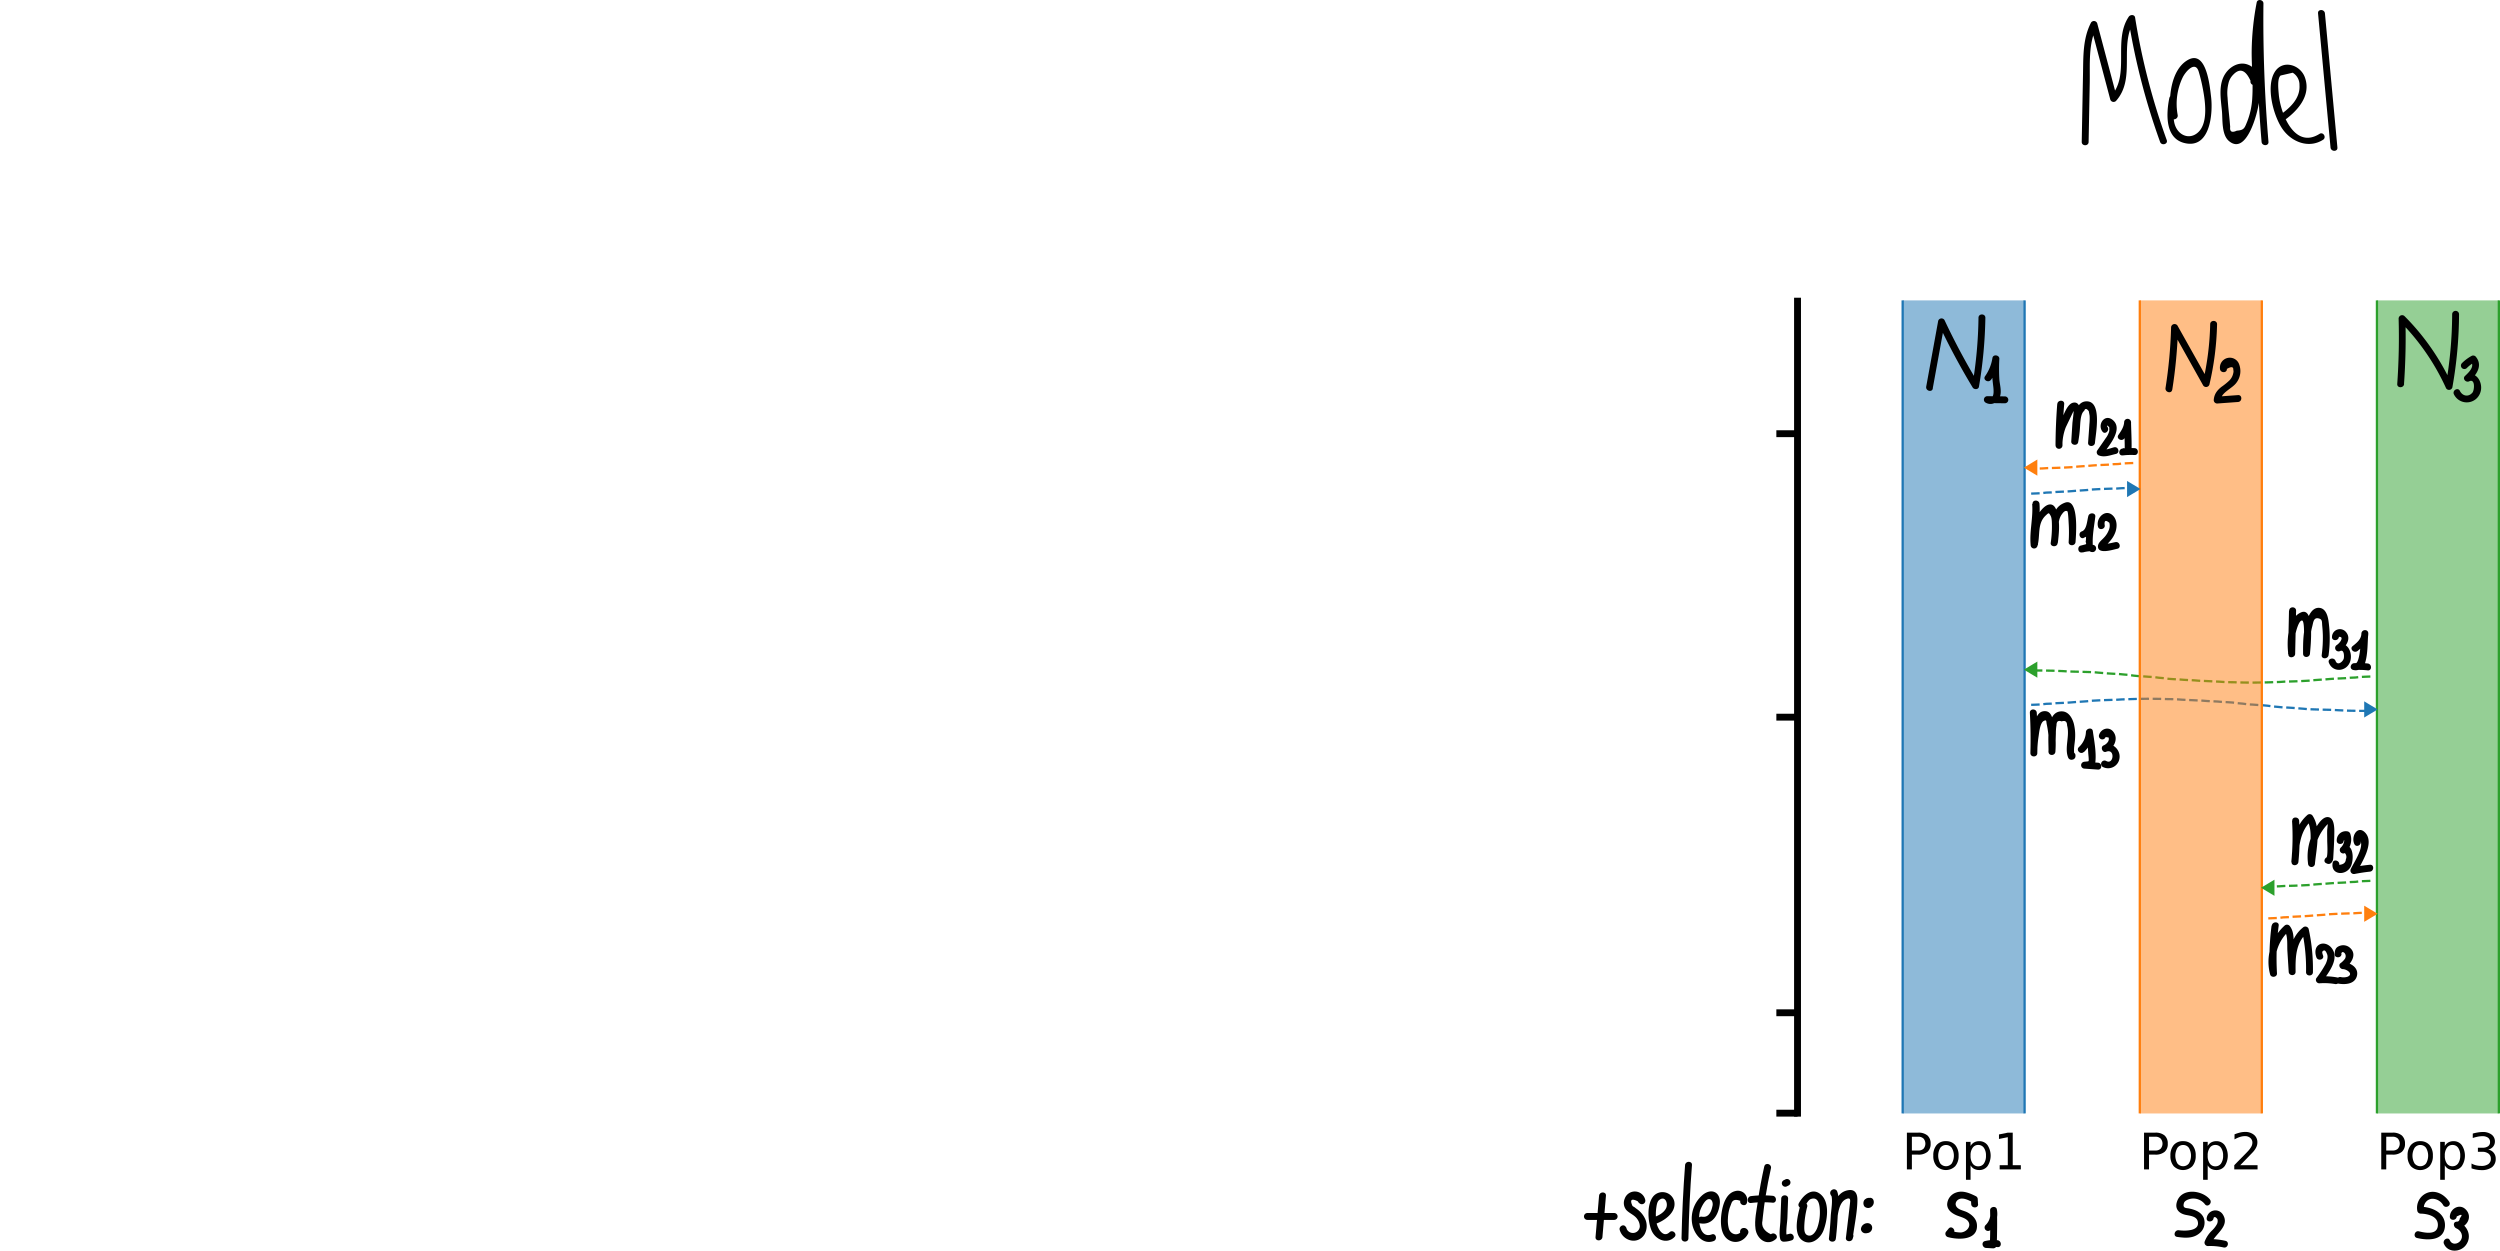 <?xml version="1.0" encoding="UTF-8" standalone="no"?>
<svg
   viewBox="0 0 1088.51 544.53"
   version="1.1"
   id="svg11729"
   sodipodi:docname="7.svg"
   inkscape:version="1.2.2 (1:1.2.2+202212051552+b0a8486541)"
   xmlns:inkscape="http://www.inkscape.org/namespaces/inkscape"
   xmlns:sodipodi="http://sodipodi.sourceforge.net/DTD/sodipodi-0.dtd"
   xmlns="http://www.w3.org/2000/svg"
   xmlns:svg="http://www.w3.org/2000/svg"
   xmlns:rdf="http://www.w3.org/1999/02/22-rdf-syntax-ns#"
   xmlns:cc="http://creativecommons.org/ns#"
   xmlns:dc="http://purl.org/dc/elements/1.1/">
  <sodipodi:namedview
     id="namedview11731"
     pagecolor="#ffffff"
     bordercolor="#000000"
     borderopacity="0.25"
     inkscape:showpageshadow="2"
     inkscape:pageopacity="0.0"
     inkscape:pagecheckerboard="0"
     inkscape:deskcolor="#d1d1d1"
     showgrid="false"
     inkscape:zoom="0.43340126"
     inkscape:cx="545.68369"
     inkscape:cy="272.26501"
     inkscape:window-width="1223"
     inkscape:window-height="779"
     inkscape:window-x="57"
     inkscape:window-y="21"
     inkscape:window-maximized="1"
     inkscape:current-layer="Layer_2" />
  <defs
     id="defs10265">
    <style
       id="style10254">.cls-1,.cls-10,.cls-11,.cls-12,.cls-13,.cls-15,.cls-17,.cls-24,.cls-25,.cls-26{fill:none;}.cls-14,.cls-2,.cls-22{fill:#1f77b4;}.cls-2,.cls-3,.cls-4{opacity:0.3;}.cls-16,.cls-20,.cls-3{fill:#ff7f0e;}.cls-18,.cls-23,.cls-4{fill:#2ca02c;}.cls-5{fill:#c1272d;}.cls-6{fill:#fcee21;}.cls-7{fill:blue;}.cls-8{fill:#8cc63f;}.cls-9{clip-path:url(#clip-path);}.cls-10,.cls-15{stroke:#ff7f0e;}.cls-10,.cls-11,.cls-12,.cls-25{stroke-linejoin:round;}.cls-10,.cls-11,.cls-12{stroke-dasharray:3.7 1.6;}.cls-11,.cls-13{stroke:#1f77b4;}.cls-12,.cls-17{stroke:#2ca02c;}.cls-13,.cls-15,.cls-17,.cls-24,.cls-26{stroke-miterlimit:10;}.cls-14,.cls-16,.cls-18{opacity:0.5;}.cls-19{clip-path:url(#clip-path-13);}.cls-21{clip-path:url(#clip-path-14);}.cls-24{stroke:#820303;stroke-width:2px;}.cls-25,.cls-26{stroke:#000;stroke-width:3px;}.cls-26{stroke-linecap:square;}</style>
    <clipPath
       id="clip-path"
       transform="translate(-16.19 -7.21)">
      <rect
         class="cls-1"
         x="831.64"
         y="138"
         width="285.54"
         height="354.03"
         id="rect10256" />
    </clipPath>
    <clipPath
       id="clip-path-13"
       transform="translate(-16.19 -7.21)">
      <rect
         class="cls-1"
         x="831.64"
         y="140"
         width="285.54"
         height="354.03"
         id="rect10259" />
    </clipPath>
    <clipPath
       id="clip-path-14"
       transform="translate(-16.19 -7.21)">
      <rect
         class="cls-1"
         x="831.64"
         y="136"
         width="285.54"
         height="354.03"
         id="rect10262" />
    </clipPath>
  </defs>
  <title
     id="title10267">temporal_data</title>
  <g
     id="Layer_2"
     data-name="Layer 2" />
  <g
     class="cls-9"
     clip-path="url(#clip-path)"
     id="g10552">
    <polyline
       class="cls-10"
       points="928.82 201.6 926.63 201.68 924.44 201.78 922.24 202.04 920.05 202.12 917.86 202.32 915.66 202.42 913.47 202.51 911.28 202.66 909.08 202.85 906.89 202.99 904.7 203.14 902.5 203.38 900.31 203.5 898.11 203.61 895.92 203.69 893.73 203.76 891.53 203.81 889.34 203.96 887.15 204.03 884.37 204.11"
       id="polyline10550" />
  </g>
  <g
     class="cls-9"
     clip-path="url(#clip-path)"
     id="g10556">
    <polyline
       class="cls-11"
       points="884.37 214.92 886.57 214.84 888.76 214.74 890.95 214.48 893.15 214.4 895.34 214.2 897.53 214.1 899.73 214.01 901.92 213.86 904.12 213.67 906.31 213.53 908.5 213.38 910.7 213.15 912.89 213.02 915.08 212.91 917.28 212.83 919.47 212.76 921.66 212.71 923.86 212.56 926.05 212.49 928.82 212.41"
       id="polyline10554" />
  </g>
  <g
     class="cls-9"
     clip-path="url(#clip-path)"
     id="g10560">
    <polyline
       class="cls-12"
       points="1032.07 294.57 1029.88 294.65 1027.68 294.75 1025.49 295 1023.3 295.09 1021.11 295.29 1018.91 295.39 1016.72 295.48 1014.52 295.63 1012.33 295.82 1010.14 295.95 1007.94 296.11 1005.75 296.34 1003.56 296.46 1001.36 296.58 999.17 296.66 996.98 296.73 994.78 296.78 992.59 296.93 990.39 297 988.2 297.08 986.01 297.14 983.81 297.17 981.62 297.2 979.43 297.2 977.23 297.18 975.04 297.14 972.85 297.06 970.65 297.03 968.46 296.95 966.26 296.8 964.07 296.7 961.88 296.59 959.68 296.48 957.49 296.4 955.3 296.22 953.1 296.12 950.91 296 948.72 295.82 946.52 295.72 944.33 295.57 942.13 295.27 939.94 295.09 937.75 294.79 935.55 294.67 933.36 294.51 931.17 294.38 928.97 294.17 926.78 293.85 924.59 293.67 922.39 293.45 920.2 293.36 918.01 293.23 915.81 293.05 913.62 292.87 911.42 292.67 909.23 292.6 907.04 292.53 904.84 292.47 902.65 292.42 900.46 292.35 898.26 292.21 896.07 292.12 893.88 292.03 891.68 291.99 889.49 291.94 887.29 291.94 884.37 291.93"
       id="polyline10558" />
  </g>
  <g
     class="cls-9"
     clip-path="url(#clip-path)"
     id="g10564">
    <polyline
       class="cls-11"
       points="884.37 306.89 886.57 306.81 888.76 306.71 890.95 306.45 893.15 306.37 895.34 306.17 897.53 306.07 899.73 305.98 901.92 305.82 904.12 305.64 906.31 305.5 908.5 305.35 910.7 305.11 912.89 304.99 915.08 304.88 917.28 304.8 919.47 304.73 921.66 304.67 923.86 304.53 926.05 304.46 928.24 304.38 930.44 304.31 932.63 304.28 934.83 304.25 937.02 304.26 939.21 304.28 941.41 304.31 943.6 304.39 945.79 304.42 947.99 304.5 950.18 304.66 952.37 304.76 954.57 304.86 956.76 304.97 958.95 305.06 961.15 305.24 963.34 305.34 965.53 305.45 967.73 305.64 969.92 305.74 972.12 305.89 974.31 306.18 976.5 306.37 978.7 306.67 980.89 306.79 983.08 306.95 985.28 307.08 987.47 307.29 989.66 307.6 991.86 307.79 994.05 308.01 996.25 308.09 998.44 308.23 1000.63 308.41 1002.83 308.58 1005.02 308.79 1007.21 308.86 1009.41 308.93 1011.6 308.99 1013.79 309.04 1015.99 309.11 1018.18 309.24 1020.38 309.33 1022.57 309.43 1024.76 309.47 1026.96 309.51 1029.15 309.52 1032.07 309.53"
       id="polyline10562" />
  </g>
  <g
     class="cls-9"
     clip-path="url(#clip-path)"
     id="g10568">
    <polyline
       class="cls-12"
       points="1032.07 383.53 1029.88 383.62 1027.68 383.71 1025.49 383.97 1023.3 384.06 1021.11 384.25 1018.91 384.35 1016.72 384.45 1014.52 384.6 1012.33 384.79 1010.14 384.92 1007.94 385.08 1005.75 385.31 1003.56 385.43 1001.36 385.54 999.17 385.63 996.98 385.69 994.78 385.75 992.59 385.89 990.39 385.97 987.62 386.05"
       id="polyline10566" />
  </g>
  <g
     class="cls-9"
     clip-path="url(#clip-path)"
     id="g10572">
    <polyline
       class="cls-10"
       points="987.62 399.86 989.81 399.77 992.01 399.68 994.2 399.42 996.39 399.33 998.59 399.14 1000.78 399.04 1002.98 398.94 1005.17 398.79 1007.36 398.61 1009.56 398.47 1011.75 398.31 1013.94 398.08 1016.14 397.96 1018.33 397.85 1020.52 397.77 1022.72 397.7 1024.91 397.64 1027.11 397.5 1029.3 397.42 1032.07 397.35"
       id="polyline10570" />
  </g>
  <g
     class="cls-9"
     clip-path="url(#clip-path)"
     id="g10576">
    <path
       class="cls-13"
       d="M 897.71,138 V 492 M 844.62,138 v 354"
       transform="translate(-16.19,-7.21)"
       id="path10574" />
  </g>
  <g
     class="cls-9"
     clip-path="url(#clip-path)"
     id="g10580">
    <rect
       class="cls-14"
       x="828.43"
       y="130.79"
       width="53.09"
       height="354.03"
       id="rect10578" />
  </g>
  <g
     class="cls-9"
     clip-path="url(#clip-path)"
     id="g10584">
    <path
       class="cls-15"
       d="M 1001,138 V 492 M 947.87,138 v 354"
       transform="translate(-16.19,-7.21)"
       id="path10582" />
  </g>
  <g
     class="cls-9"
     clip-path="url(#clip-path)"
     id="g10588">
    <rect
       class="cls-16"
       x="931.68"
       y="130.79"
       width="53.09"
       height="354.03"
       id="rect10586" />
  </g>
  <g
     class="cls-9"
     clip-path="url(#clip-path)"
     id="g10592">
    <path
       class="cls-17"
       d="M 1104.2,138 V 492 M 1051.12,138 V 492"
       transform="translate(-16.19,-7.21)"
       id="path10590" />
  </g>
  <g
     class="cls-9"
     clip-path="url(#clip-path)"
     id="g10596">
    <rect
       class="cls-18"
       x="1034.93"
       y="130.79"
       width="53.09"
       height="354.03"
       id="rect10594" />
  </g>
  <path
     d="m 830.27,493.16 h 4.89 a 6,6 0 0 1 4.06,1.23 4.51,4.51 0 0 1 1.38,3.56 4.46,4.46 0 0 1 -1.38,3.57 6,6 0 0 1 -4.06,1.21 h -2.72 v 6.43 h -2.17 z m 2.17,1.78 v 6 h 2.72 a 3.2,3.2 0 0 0 2.33,-0.77 3.4,3.4 0 0 0 0,-4.45 3.25,3.25 0 0 0 -2.33,-0.79 z"
     id="path10598" />
  <path
     d="m 847.31,496.87 a 5.14,5.14 0 0 1 4,1.67 6.82,6.82 0 0 1 1.47,4.63 6.7,6.7 0 0 1 -1.47,4.6 5.73,5.73 0 0 1 -8.09,0 6.7,6.7 0 0 1 -1.45,-4.6 6.81,6.81 0 0 1 1.45,-4.63 5.12,5.12 0 0 1 4.09,-1.67 z m 0,1.67 a 3,3 0 0 0 -2.5,1.25 6.77,6.77 0 0 0 0,6.78 3.19,3.19 0 0 0 5,0 6.71,6.71 0 0 0 0,-6.78 3,3 0 0 0 -2.5,-1.25 z"
     id="path10600" />
  <path
     d="m 864.7,503.17 a 5.74,5.74 0 0 0 -0.9,-3.4 2.87,2.87 0 0 0 -2.46,-1.25 2.81,2.81 0 0 0 -2.45,1.25 5.54,5.54 0 0 0 -0.9,3.4 5.6,5.6 0 0 0 0.9,3.42 2.82,2.82 0 0 0 2.45,1.23 2.87,2.87 0 0 0 2.47,-1.23 5.81,5.81 0 0 0 0.89,-3.42 z m -6.71,4.19 v 6.34 h -2 v -16.54 h 2 v 1.82 a 4,4 0 0 1 1.56,-1.58 4.66,4.66 0 0 1 2.28,-0.53 4.37,4.37 0 0 1 3.55,1.74 8.32,8.32 0 0 1 0,9.12 4.37,4.37 0 0 1 -3.55,1.71 4.89,4.89 0 0 1 -2.28,-0.5 3.72,3.72 0 0 1 -1.56,-1.58 z"
     id="path10602" />
  <polygon
     points="874.2,495.14 870.36,495.91 870.36,493.94 874.18,493.17 876.35,493.17 876.35,507.34 879.88,507.34 879.88,509.16 870.67,509.16 870.67,507.34 874.2,507.34 "
     id="polygon10604" />
  <path
     d="m 933.52,493.16 h 4.89 a 6,6 0 0 1 4.06,1.23 4.51,4.51 0 0 1 1.38,3.56 4.46,4.46 0 0 1 -1.38,3.57 6,6 0 0 1 -4.06,1.21 h -2.72 v 6.43 h -2.17 z m 2.17,1.78 v 6 h 2.72 a 3.16,3.16 0 0 0 2.32,-0.77 3.37,3.37 0 0 0 0,-4.45 3.21,3.21 0 0 0 -2.32,-0.79 z"
     id="path10606" />
  <path
     d="m 950.55,496.87 a 5.17,5.17 0 0 1 4,1.67 6.87,6.87 0 0 1 1.47,4.63 6.75,6.75 0 0 1 -1.47,4.6 5.73,5.73 0 0 1 -8.09,0 6.7,6.7 0 0 1 -1.45,-4.6 6.81,6.81 0 0 1 1.45,-4.63 5.12,5.12 0 0 1 4.09,-1.67 z m 0,1.67 a 3,3 0 0 0 -2.5,1.25 6.77,6.77 0 0 0 0,6.78 3.18,3.18 0 0 0 5,0 6.64,6.64 0 0 0 0,-6.78 2.94,2.94 0 0 0 -2.5,-1.25 z"
     id="path10608" />
  <path
     d="m 967.95,503.17 a 5.74,5.74 0 0 0 -0.9,-3.4 2.89,2.89 0 0 0 -2.46,-1.25 2.81,2.81 0 0 0 -2.45,1.25 5.54,5.54 0 0 0 -0.9,3.4 5.6,5.6 0 0 0 0.9,3.42 2.82,2.82 0 0 0 2.45,1.23 2.9,2.9 0 0 0 2.46,-1.23 5.81,5.81 0 0 0 0.9,-3.42 z m -6.71,4.19 v 6.34 h -2 v -16.54 h 2 v 1.82 a 4,4 0 0 1 1.55,-1.58 4.71,4.71 0 0 1 2.28,-0.53 4.37,4.37 0 0 1 3.56,1.74 8.32,8.32 0 0 1 0,9.12 4.37,4.37 0 0 1 -3.56,1.71 5,5 0 0 1 -2.28,-0.5 3.75,3.75 0 0 1 -1.55,-1.58 z"
     id="path10610" />
  <path
     d="m 975.41,507.34 h 7.54 v 1.82 h -10.14 v -1.82 q 1.21,-1.26 3.35,-3.43 c 1.41,-1.42 2.31,-2.34 2.68,-2.76 a 9.37,9.37 0 0 0 1.45,-2 3.7,3.7 0 0 0 0.41,-1.61 2.64,2.64 0 0 0 -0.9,-2.06 3.39,3.39 0 0 0 -2.32,-0.81 7.65,7.65 0 0 0 -2.15,0.35 12.41,12.41 0 0 0 -2.41,1.08 v -2.2 a 17.45,17.45 0 0 1 2.43,-0.79 9.53,9.53 0 0 1 2.08,-0.26 5.92,5.92 0 0 1 3.95,1.25 4.1,4.1 0 0 1 1.49,3.31 4.84,4.84 0 0 1 -0.37,1.87 8.26,8.26 0 0 1 -1.34,2.08 c -0.17,0.22 -0.74,0.81 -1.71,1.8 z"
     id="path10612" />
  <path
     d="m 1036.81,493.16 h 4.89 a 6,6 0 0 1 4.06,1.23 4.51,4.51 0 0 1 1.38,3.56 4.46,4.46 0 0 1 -1.38,3.57 6,6 0 0 1 -4.06,1.21 h -2.72 v 6.43 h -2.17 z m 2.17,1.78 v 6 h 2.72 a 3.18,3.18 0 0 0 2.32,-0.77 3.37,3.37 0 0 0 0,-4.45 3.23,3.23 0 0 0 -2.32,-0.79 z"
     id="path10614" />
  <path
     d="m 1053.81,496.87 a 5.17,5.17 0 0 1 4,1.67 6.87,6.87 0 0 1 1.47,4.63 6.75,6.75 0 0 1 -1.47,4.62 5.75,5.75 0 0 1 -8.1,0 6.74,6.74 0 0 1 -1.44,-4.6 6.86,6.86 0 0 1 1.44,-4.63 5.15,5.15 0 0 1 4.1,-1.69 z m 0,1.67 a 3,3 0 0 0 -2.5,1.25 6.77,6.77 0 0 0 0,6.78 3.18,3.18 0 0 0 5,0 6.71,6.71 0 0 0 0,-6.78 3,3 0 0 0 -2.5,-1.25 z"
     id="path10616" />
  <path
     d="m 1071.2,503.17 a 5.74,5.74 0 0 0 -0.9,-3.4 2.89,2.89 0 0 0 -2.46,-1.25 2.84,2.84 0 0 0 -2.46,1.25 5.6,5.6 0 0 0 -0.9,3.4 5.67,5.67 0 0 0 0.9,3.42 2.85,2.85 0 0 0 2.43,1.2 2.9,2.9 0 0 0 2.46,-1.23 5.81,5.81 0 0 0 0.93,-3.39 z m -6.72,4.19 v 6.34 h -2 v -16.54 h 2 v 1.82 a 4.09,4.09 0 0 1 1.56,-1.58 4.71,4.71 0 0 1 2.28,-0.53 4.37,4.37 0 0 1 3.56,1.74 8.32,8.32 0 0 1 0,9.12 4.37,4.37 0 0 1 -3.56,1.71 5,5 0 0 1 -2.28,-0.5 3.83,3.83 0 0 1 -1.56,-1.58 z"
     id="path10618" />
  <path
     d="m 1083.35,500.54 a 3.9,3.9 0 0 1 3.29,4 4.44,4.44 0 0 1 -1.62,3.66 7.41,7.41 0 0 1 -4.63,1.27 10.79,10.79 0 0 1 -2.09,-0.2 12,12 0 0 1 -2.19,-0.57 v -2.11 a 7.32,7.32 0 0 0 2,0.79 9.55,9.55 0 0 0 2.24,0.26 5.07,5.07 0 0 0 3.09,-0.79 2.73,2.73 0 0 0 1.08,-2.34 2.67,2.67 0 0 0 -1,-2.2 4.36,4.36 0 0 0 -2.76,-0.81 h -1.87 v -1.78 h 2 a 3.91,3.91 0 0 0 2.43,-0.63 2.14,2.14 0 0 0 0.86,-1.84 2.26,2.26 0 0 0 -0.88,-1.89 4.13,4.13 0 0 0 -2.5,-0.66 10.26,10.26 0 0 0 -1.91,0.2 19.28,19.28 0 0 0 -2.24,0.59 v -1.93 a 18.55,18.55 0 0 1 2.31,-0.5 13.2,13.2 0 0 1 2,-0.18 6.17,6.17 0 0 1 3.88,1.12 3.63,3.63 0 0 1 1.45,3 3.43,3.43 0 0 1 -0.77,2.23 3.87,3.87 0 0 1 -2.17,1.31 z"
     id="path10620" />
  <line
     x1="815.45"
     y1="484.82"
     x2="807.77"
     y2="484.82"
     id="line10622" />
  <g
     class="cls-19"
     clip-path="url(#clip-path-13)"
     id="g10630">
    <path
       class="cls-10"
       d="M 900.56,210.81"
       transform="translate(-16.19,-7.21)"
       id="path10624" />
    <polygon
       class="cls-20"
       points="886.57,200.96 882.18,203.6 886.57,206.24 "
       id="polygon10626" />
    <polygon
       class="cls-15"
       points="886.57,200.96 882.18,203.6 886.57,206.24 "
       id="polygon10628" />
  </g>
  <g
     class="cls-21"
     clip-path="url(#clip-path-14)"
     id="g10638">
    <path
       class="cls-11"
       d="M 945,220.13"
       transform="translate(-16.19,-7.21)"
       id="path10632" />
    <polygon
       class="cls-22"
       points="926.63,215.56 931.02,212.92 926.63,210.28 "
       id="polygon10634" />
    <polygon
       class="cls-13"
       points="926.63,215.56 931.02,212.92 926.63,210.28 "
       id="polygon10636" />
  </g>
  <g
     class="cls-21"
     clip-path="url(#clip-path-14)"
     id="g10646">
    <path
       class="cls-12"
       d="M 900.56,298.77"
       transform="translate(-16.19,-7.21)"
       id="path10640" />
    <polygon
       class="cls-23"
       points="886.57,288.93 882.18,291.57 886.57,294.2 "
       id="polygon10642" />
    <polygon
       class="cls-17"
       points="886.57,288.93 882.18,291.57 886.57,294.2 "
       id="polygon10644" />
  </g>
  <g
     class="cls-19"
     clip-path="url(#clip-path-13)"
     id="g10654">
    <path
       class="cls-11"
       d="M 1048.26,316.1"
       transform="translate(-16.19,-7.21)"
       id="path10648" />
    <polygon
       class="cls-22"
       points="1029.88,311.53 1034.27,308.89 1029.88,306.25 "
       id="polygon10650" />
    <polygon
       class="cls-13"
       points="1029.88,311.53 1034.27,308.89 1029.88,306.25 "
       id="polygon10652" />
  </g>
  <g
     class="cls-19"
     clip-path="url(#clip-path-13)"
     id="g10662">
    <path
       class="cls-12"
       d="M 1003.81,393.74"
       transform="translate(-16.19,-7.21)"
       id="path10656" />
    <polygon
       class="cls-23"
       points="989.81,383.9 985.43,386.53 989.81,389.17 "
       id="polygon10658" />
    <polygon
       class="cls-17"
       points="989.81,383.9 985.43,386.53 989.81,389.17 "
       id="polygon10660" />
  </g>
  <g
     class="cls-21"
     clip-path="url(#clip-path-14)"
     id="g10670">
    <path
       class="cls-10"
       d="M 1048.26,405.06"
       transform="translate(-16.19,-7.21)"
       id="path10664" />
    <polygon
       class="cls-20"
       points="1029.88,400.49 1034.27,397.86 1029.88,395.22 "
       id="polygon10666" />
    <polygon
       class="cls-15"
       points="1029.88,400.49 1034.27,397.86 1029.88,395.22 "
       id="polygon10668" />
  </g>
  <path
     d="m 909.39,61.79 0.49,-25.64 c 0.15,-8.16 -0.71,-17.24 3.13,-24.72 l -2.74,-0.36 q 4.27,16.11 8.54,32.22 a 1.51,1.51 0 0 0 2.51,0.66 c 8.91,-10 1,-24.51 8.15,-35.13 l -2.74,-0.36 a 293.26,293.26 0 0 0 13.78,53.33 c 0.65,1.8 3.55,1 2.9,-0.8 A 291.74,291.74 0 0 1 929.63,7.63 c -0.23,-1.39 -2.1,-1.32 -2.75,-0.36 -7,10.38 0.66,25.12 -7.68,34.52 l 2.5,0.66 q -4.26,-16.11 -8.54,-32.22 a 1.51,1.51 0 0 0 -2.74,-0.35 c -3.6,7 -3.32,14.76 -3.47,22.44 l -0.56,29.47 c 0,1.93 3,1.93 3,0 z"
     id="path11602" />
  <path
     d="m 944.55,42.6 c -1.48,7.2 -2,18.58 7.79,19.91 10.14,1.37 11.18,-13.51 10.39,-20.19 -0.53,-4.44 -1.94,-20.85 -10.13,-16.21 -7.59,4.31 -8.64,17.32 -7.33,24.78 0.34,1.89 3.23,1.09 2.9,-0.8 a 26.56,26.56 0 0 1 2.14,-16.3 c 1.26,-2.61 5.48,-7.49 7,-2.66 a 72.57,72.57 0 0 1 1.91,8 c 0.93,5 2.15,13.77 -1.67,18 -3.14,3.46 -7.72,2.64 -9.93,-1.26 -2.08,-3.68 -1,-8.58 -0.17,-12.44 0.39,-1.88 -2.51,-2.69 -2.89,-0.79 z"
     id="path11604" />
  <path
     d="m 982.81,35.98 a 6.43,6.43 0 0 0 -3.85,-7.75 c -3.75,-1.58 -7.76,0.52 -9.93,3.68 -3.28,4.76 -2.09,11.09 -1.59,16.45 0.35,3.71 -0.23,10.19 3,13 7.73,6.65 12.6,-12.34 13.07,-16.69 0.65,-6 0.13,-12.08 0,-18.1 a 114.81,114.81 0 0 1 2,-24.68 l -3,-0.4 q -0.33,30.18 2.19,60.27 c 0.16,1.91 3.16,1.93 3,0 Q 985.18,31.68 985.51,1.49 c 0,-1.65 -2.62,-2.1 -2.94,-0.4 a 118.83,118.83 0 0 0 -2.18,20.94 c -0.07,6.77 0.68,13.54 0.27,20.31 a 32.74,32.74 0 0 1 -2.2,10.55 c -1.16,2.81 -1.3,3.79 -4.54,4 q -3.24,1.5 -2.89,-1.63 l -0.22,-2.58 c -0.32,-3.4 -0.73,-6.81 -0.92,-10.22 a 17.51,17.51 0 0 1 0.37,-6.08 7.59,7.59 0 0 1 2,-3.76 q 4.35,-4.68 7.63,2.56 a 1.5,1.5 0 0 0 2.89,0.8 z"
     id="path11606" />
  <path
     d="m 993.81,52.94 c 6.17,-4.2 12.72,-11.09 9.74,-19.26 -2,-5.55 -9.7,-7.92 -13.14,-2.3 -3.91,6.39 -0.6,18.78 3.2,24.49 3.92,5.88 11.52,9 17.84,5 1.63,-1 0.13,-3.62 -1.51,-2.59 -11,6.94 -17.06,-9.07 -17.75,-17.2 -0.16,-1.89 -0.77,-6.91 0.81,-8.2 l 5.25,-1.22 a 6.12,6.12 0 0 1 2.95,5.39 c 0.42,6 -4.43,10.24 -8.9,13.29 -1.59,1.08 -0.09,3.68 1.51,2.59 z"
     id="path11608" />
  <path
     d="m 1009.28,5.79 5.44,58.46 c 0.18,1.9 3.18,1.92 3,0 l -5.44,-58.46 c -0.18,-1.9 -3.18,-1.92 -3,0 z"
     id="path11610" />
  <line
     x1="782.65"
     y1="484.68"
     x2="773.43"
     y2="484.68"
     id="line11612" />
  <line
     class="cls-25"
     x1="782.65"
     y1="484.68"
     x2="773.43"
     y2="484.68"
     id="line11614" />
  <line
     x1="782.65"
     y1="413.97"
     x2="773.43"
     y2="413.97"
     id="line11616" />
  <line
     class="cls-25"
     x1="782.65"
     y1="440.97"
     x2="773.43"
     y2="440.97"
     id="line11618" />
  <line
     x1="782.65"
     y1="312.26"
     x2="773.43"
     y2="312.26"
     id="line11620" />
  <line
     class="cls-25"
     x1="782.65"
     y1="312.26"
     x2="773.43"
     y2="312.26"
     id="line11622" />
  <line
     x1="782.65"
     y1="188.84"
     x2="773.43"
     y2="188.84"
     id="line11624" />
  <line
     class="cls-25"
     x1="782.65"
     y1="188.84"
     x2="773.43"
     y2="188.84"
     id="line11626" />
  <path
     class="cls-10"
     d="M 837.69,639.46"
     id="path11628" />
  <line
     class="cls-26"
     x1="782.65"
     y1="484.68"
     x2="782.65"
     y2="131.13"
     id="line11630" />
  <path
     d="m 945.81,169.7 a 209.65,209.65 0 0 0 2.52,-27.16 l -2.79,0.76 13.71,24.49 a 1.52,1.52 0 0 0 2.74,-0.36 126.12,126.12 0 0 0 3.33,-26.25 c 0,-1.93 -3,-1.93 -3,0 a 122.06,122.06 0 0 1 -3.22,25.46 l 2.74,-0.36 -13.74,-24.49 a 1.52,1.52 0 0 0 -2.8,0.76 202.56,202.56 0 0 1 -2.42,26.36 c -0.3,1.89 2.59,2.7 2.9,0.8 z"
     id="path11634" />
  <path
     d="m 866.94,165.31 a 20.72,20.72 0 0 0 3.52,-8.7 l -2.94,-0.4 c -0.09,2.55 -0.19,5.09 -0.07,7.64 0.06,1.27 0.2,2.53 0.35,3.79 0,0.23 1.14,6.76 -1.77,5.06 l -0.76,2.8 7.65,0.09 a 1.5,1.5 0 0 0 0,-3 l -7.65,-0.09 a 1.51,1.51 0 0 0 -0.76,2.79 c 2.67,1.55 5.56,-0.07 6.37,-2.91 0.66,-2.32 -0.18,-4.94 -0.36,-7.27 a 77.72,77.72 0 0 1 0,-8.9 c 0.06,-1.65 -2.67,-2.09 -3,-0.39 a 18.76,18.76 0 0 1 -3.22,8 c -1.1,1.59 1.5,3.09 2.59,1.51 z"
     id="path11636" />
  <path
     d="m 841.52,169.12 5.22,-28.6 -2.74,0.35 a 299.88,299.88 0 0 0 14.91,27.84 c 0.61,1 2.52,1 2.74,-0.35 a 196.72,196.72 0 0 0 2.79,-30 c 0,-1.93 -3,-1.93 -3,0 a 190,190 0 0 1 -2.63,29.2 l 2.74,-0.36 a 299.88,299.88 0 0 1 -14.91,-27.84 1.52,1.52 0 0 0 -2.75,0.36 l -5.21,28.6 c -0.34,1.89 2.55,2.7 2.89,0.8 z"
     id="path11638" />
  <path
     d="m 969.56,160.64 c 2,-1.14 2.91,-1 2.83,0.38 a 2.58,2.58 0 0 1 0,1.35 6.23,6.23 0 0 1 -1.66,3.24 27.23,27.23 0 0 1 -3.44,2.79 c -2,1.56 -3.23,3.23 -3.42,5.79 a 1.5,1.5 0 0 0 1.5,1.5 l 9.07,-0.66 c 1.91,-0.13 1.93,-3.14 0,-3 l -9.07,0.66 1.5,1.5 c 0.25,-3.34 5,-5 6.82,-7.48 a 8.29,8.29 0 0 0 1.27,-8 4.31,4.31 0 0 0 -8.37,1.89 c 0.14,1.91 3.14,1.93 3,0 z"
     id="path11640" />
  <path
     d="m 1046.72,167.17 q 1,-14.22 0.6,-28.45 l -2.51,1.07 a 99.53,99.53 0 0 1 20.22,29.25 1.51,1.51 0 0 0 2.74,-0.36 185.73,185.73 0 0 0 2.91,-31.83 1.5,1.5 0 0 0 -3,0 181.38,181.38 0 0 1 -2.8,31 l 2.74,-0.36 a 102,102 0 0 0 -20.69,-29.85 1.52,1.52 0 0 0 -2.56,1.06 q 0.4,14.25 -0.6,28.45 c -0.14,1.93 2.86,1.92 3,0 z"
     id="path11642" />
  <path
     d="m 1074.04,160.27 a 15.47,15.47 0 0 1 3.56,-2.68 l -1.82,-0.24 c 1.94,2.27 -1,4.91 -2.48,6.32 -1.32,1.21 0.36,3.06 1.82,2.35 2.68,-1.3 2.27,3.85 1.4,4.91 -1.71,2.07 -4.33,1.57 -5.47,-0.73 -0.86,-1.73 -3.45,-0.21 -2.59,1.52 a 6.21,6.21 0 0 0 11.43,-0.66 c 1.58,-4 -1.52,-9.94 -6.29,-7.63 l 1.82,2.36 c 3.06,-2.82 5.68,-6.83 2.48,-10.56 a 1.51,1.51 0 0 0 -1.82,-0.23 18.2,18.2 0 0 0 -4.16,3.14 1.503,1.503 0 0 0 2.12,2.13 z"
     id="path11644" />
  <path
     d="m 884.81,219.4 c 0.49,6 -1.23,11.92 -0.65,17.94 a 1.5,1.5 0 0 0 2.94,0.4 c 1.35,-4.51 -0.22,-9.74 3.64,-13.32 1.35,-1.25 1.3,-1.24 2.08,0.09 0.63,1.07 0.56,3.22 0.6,4.42 a 48.94,48.94 0 0 1 -0.53,7.45 c -0.2,1.7 2.51,2 2.95,0.4 1.11,-4.09 -0.69,-9.4 1.93,-12.9 0.48,-0.64 1.38,-1.86 2.37,-1.26 0.35,0.22 0.52,4.36 0.56,5.07 a 63.23,63.23 0 0 1 0,8.26 c -0.13,1.93 2.87,1.92 3,0 0.18,-2.79 1.67,-19.39 -4.63,-17.07 -7.39,2.72 -4.55,11.53 -6.08,17.1 l 3,0.4 c 0.47,-4 0.92,-8.11 0,-12.08 -0.43,-1.81 -1.15,-4.84 -3.54,-4.66 -2.39,0.18 -4.77,3.75 -5.86,5.61 -2.17,3.72 -1,7.73 -2.24,11.69 l 3,0.4 c -0.58,-6 1.14,-11.92 0.65,-17.94 -0.15,-1.91 -3.15,-1.93 -3,0 z"
     id="path11646" />
  <path
     d="m 907.25,234.15 c 3.94,-1.28 3.89,-5.53 4.95,-8.89 l -2.94,-0.4 q -0.47,3.83 -0.92,7.65 c -0.13,1.12 0,2.36 -0.25,3.45 0.38,0.7 0.27,1.07 -0.34,1.13 l -1.79,0.46 c -1.59,0.41 -1.32,3.13 0.4,3 1.15,-0.12 3.3,-0.77 4.41,-0.41 l -1.05,-1.84 -0.06,0.19 1.84,-1.05 h -0.13 c -1.88,-0.39 -2.69,2.51 -0.8,2.9 h 0.14 a 1.53,1.53 0 0 0 1.84,-1 l 0.06,-0.19 a 1.53,1.53 0 0 0 -1,-1.85 c -1.51,-0.5 -3.66,0.13 -5.2,0.3 l 0.4,2.95 c 2.83,-0.73 4.47,-0.85 4.37,-4 -0.11,-3.84 0.67,-7.77 1.13,-11.59 0.2,-1.74 -2.46,-1.94 -3,-0.4 -0.58,1.84 -0.65,6.08 -2.86,6.8 -1.83,0.6 -1,3.49 0.8,2.89 z"
     id="path11648" />
  <path
     d="m 916.37,228.51 q -0.31,-2.86 2.05,-0.88 a 4.87,4.87 0 0 1 -0.05,2.65 10,10 0 0 1 -2.32,3.84 c -0.9,1 -2.53,2.15 -2.59,3.69 -0.14,3.77 6.54,1.49 8.41,1.13 1.87,-0.36 1.1,-3.26 -0.79,-2.9 -1.89,0.36 -4,1 -5.94,0.84 l 1.29,0.74 c 0.25,0.44 2.58,-2.37 2.84,-2.71 a 11.61,11.61 0 0 0 1.84,-3.41 c 0.71,-2.14 0.7,-4.83 -0.82,-6.65 -3.19,-3.82 -7.85,0.47 -6.81,4.46 0.48,1.86 3.38,1.07 2.89,-0.8 z"
     id="path11650" />
  <path
     d="m 895.73,175.92 q -0.7,9 -0.75,18 h 3 a 22,22 0 0 1 1.41,-7.73 c 0.09,-0.24 3.45,-7.2 3.43,-7.21 0.18,0.15 -0.45,4.67 -0.49,5.31 l -0.5,7.91 c -0.1,1.67 2.61,2.06 3,0.4 a 54.57,54.57 0 0 0 0.78,-6.11 c 0.17,-1.94 0.13,-6.35 1.86,-7.6 0.38,-1.14 1.06,-1.09 2,0.15 l 0.36,2 a 24.08,24.08 0 0 1 -0.1,3.7 c -0.16,2.67 -0.38,5.33 -0.57,8 -0.13,1.93 2.87,1.92 3,0 0.26,-3.65 3.26,-18 -3.61,-18 -6.63,0 -5.83,13.13 -6.64,17.06 l 2.95,0.4 c 0.27,-4.35 0.94,-8.84 0.83,-13.18 0,-1.88 -0.72,-4.26 -3.15,-3.66 -2.43,0.6 -4,5.23 -4.88,7.28 a 27.16,27.16 0 0 0 -2.65,11.28 1.5,1.5 0 0 0 3,0 q 0,-9 0.75,-18 c 0.16,-1.92 -2.85,-1.91 -3,0 z"
     id="path11652" />
  <path
     d="m 917.52,185.85 c -0.21,-0.82 0.09,-0.73 0.88,0.26 v 1.52 a 8.75,8.75 0 0 1 -1.62,3.24 c -1.19,1.78 -2.43,3.53 -3.65,5.29 a 1.51,1.51 0 0 0 0.54,2.06 c 2.51,1.09 5.09,0 7.63,-0.58 1.88,-0.44 1.08,-3.33 -0.8,-2.89 -1.38,0.32 -4,1.46 -5.32,0.87 l 0.54,2.06 c 2.31,-3.39 9.09,-10.89 4.09,-14.89 -3.49,-2.75 -6.77,2.11 -4.37,5.15 1.2,1.51 3.31,-0.63 2.12,-2.13 z"
     id="path11654" />
  <path
     d="m 925.01,190.79 a 13.9,13.9 0 0 0 2.89,-7 h -3 l 0.15,7 0.06,3 v 2 c 0.08,-0.67 -0.23,-0.83 -0.93,-0.5 v 3 a 33.57,33.57 0 0 1 5.21,-0.17 c 1.93,0.08 1.92,-2.92 0,-3 a 33.57,33.57 0 0 0 -5.21,0.17 c -1.88,0.22 -1.95,3.16 0,3 2.39,-0.18 3.87,-0.36 3.92,-3 0.07,-3.8 -0.16,-7.63 -0.24,-11.43 a 1.5,1.5 0 0 0 -3,0 c -0.15,2.11 -1.32,3.8 -2.48,5.49 -1.16,1.69 1.51,3.1 2.59,1.51 z"
     id="path11656" />
  <path
     d="m 883.81,310.37 q 0.48,8.76 0.23,17.55 h 3 a 49.68,49.68 0 0 1 0.57,-7.31 c 0.26,-1.65 0.62,-5.92 2.26,-6.71 1.37,-0.66 1,0.17 1.31,1.55 a 42.25,42.25 0 0 1 0.71,4.6 47,47 0 0 1 0,7.22 h 3 c 0.08,-2.62 0.15,-5.24 0.24,-7.86 a 21.1,21.1 0 0 1 0.28,-3.64 c 0,-1.65 0.72,-2.21 2.24,-1.67 1.56,-0.52 2.35,0.08 2.37,1.79 1.27,4.42 -1.19,9.69 0.42,13.83 a 1.55,1.55 0 0 0 1.84,1.05 l 0.29,-0.07 a 1.52,1.52 0 0 0 1.1,-1.45 V 329 c 0.07,-1.93 -2.93,-1.92 -3,0 v 0.25 l 1.14,-1.46 -0.29,0.07 1.85,1.05 c -0.81,-2.09 0.08,-5.37 0.14,-7.56 a 20.92,20.92 0 0 0 -0.56,-6.26 c -0.66,-2.45 -2.26,-5.27 -5.12,-5.36 -7.39,-0.23 -5.77,13.33 -5.9,17.53 -0.06,1.95 2.88,1.92 3,0 a 44.52,44.52 0 0 0 -1,-13.32 c -0.52,-2.14 -1.19,-4.41 -3.8,-4.3 -2.61,0.11 -3.52,2.61 -4.15,4.69 a 48.71,48.71 0 0 0 -1.93,13.58 c 0,1.93 3,1.92 3,0 q 0.25,-8.79 -0.23,-17.55 c -0.11,-1.92 -3.11,-1.94 -3,0 z"
     id="path11658" />
  <path
     d="m 907.38,327.42 a 12.57,12.57 0 0 0 3.94,-8.73 l -3,0.4 c 0.42,2.93 0.73,5.87 0.91,8.82 0,0.34 0.37,3.24 0.14,3.47 -0.23,0.23 -1.8,0.2 -2.16,0.35 a 1.5,1.5 0 0 0 0.39,2.94 l 5.85,0.41 c 1.93,0.13 1.92,-2.87 0,-3 l -5.85,-0.41 0.4,2.95 c 2.27,-0.92 4.1,-0.07 4.37,-3.24 0.37,-4.22 -0.56,-8.91 -1.15,-13.09 -0.25,-1.74 -2.87,-1.2 -3,0.4 a 9.4,9.4 0 0 1 -3.07,6.61 c -1.39,1.34 0.73,3.46 2.13,2.12 z"
     id="path11660" />
  <path
     d="m 916.81,320.91 1.29,0.21 a 2.3,2.3 0 0 1 -0.51,2.17 4.06,4.06 0 0 1 -1.72,1.28 c -1.52,0.72 -0.43,3.39 1.16,2.75 4,-1.61 3.34,5.9 0,4 a 1.5,1.5 0 0 0 -1.51,2.59 5,5 0 0 0 7.34,-3.95 c 0.4,-3.54 -3.14,-7 -6.65,-5.54 l 1.15,2.74 c 3.08,-1.45 5.12,-5.42 2.84,-8.48 -1.92,-2.58 -5.51,-1.44 -6.3,1.44 a 1.5,1.5 0 0 0 2.89,0.79 z"
     id="path11662" />
  <path
     d="m 996.64,265.9 -0.41,18.81 3,-0.4 a 24.47,24.47 0 0 1 0,-7.2 c 0.18,-1.13 1.5,-7 3.08,-6.93 1.58,0.07 0.57,13.05 0.46,14.42 h 3 a 69.37,69.37 0 0 1 0.24,-7.76 26.93,26.93 0 0 1 0.73,-4 c 0.46,-1.69 0.53,-4.05 2.68,-3.61 1.88,0.38 1.51,1.55 1.7,3.4 0.14,1.39 0.23,2.79 0.26,4.19 a 57.31,57.31 0 0 1 -0.5,8.38 c -0.25,1.91 2.75,1.89 3,0 a 54.19,54.19 0 0 0 -0.07,-15.05 c -0.36,-2.32 -1.35,-5.48 -4.25,-5.5 -2.9,-0.02 -4.33,3.34 -5.15,5.57 -1.66,4.58 -1.66,9.56 -1.64,14.37 0,2 2.85,1.9 3,0 0.22,-2.65 2.26,-20.61 -3.88,-17.95 -6.14,2.66 -6.26,13.08 -5.52,18.46 0.24,1.72 2.92,1.23 2.95,-0.4 l 0.41,-18.81 c 0,-1.93 -3,-1.93 -3,0 z"
     id="path11664" />
  <path
     d="m 1018.38,277.29 c 1.23,-0.06 1.48,0.54 0.76,1.81 a 6.51,6.51 0 0 1 -1.71,1.76 1.5,1.5 0 0 0 1.51,2.59 c 1.8,-0.83 1.76,2.58 1.52,3.35 -0.39,1.29 -2.67,3.28 -3.56,0.94 -0.69,-1.78 -3.59,-1 -2.9,0.8 1.68,4.36 7.49,4 9.16,-0.22 1.51,-3.81 -1,-9.63 -5.73,-7.46 l 1.51,2.59 c 2.5,-1.92 5.06,-5.39 2.42,-8.37 a 3.44,3.44 0 0 0 -6,2.21 c -0.15,1.92 2.85,1.91 3,0 z"
     id="path11666" />
  <path
     d="m 1026.48,283.45 c 2.49,-2 4.7,-4.26 4.68,-7.64 0,-2 -2.83,-1.89 -3,0 -0.14,1.52 -0.49,13.58 -2.78,13 l -0.4,2.95 a 32.63,32.63 0 0 1 5.93,0.12 c 1.92,0.21 1.9,-2.79 0,-3 a 32.63,32.63 0 0 0 -5.93,-0.12 c -1.61,0.11 -2.13,2.52 -0.4,2.94 2.53,0.62 4.57,-0.93 5.28,-3.36 1.14,-3.89 0.94,-8.52 1.3,-12.55 h -3 c 0,2.5 -2,4.09 -3.8,5.52 -1.51,1.21 0.63,3.32 2.12,2.12 z"
     id="path11668" />
  <path
     d="m 997.97,357.39 a 109.79,109.79 0 0 1 -0.32,17.86 h 3 c 0.27,-6.61 0.7,-13.53 6,-18.22 l -2.35,-0.31 c 3.24,4.95 1.12,13.68 0.6,19.28 h 3 a 20.19,20.19 0 0 1 4.1,-15.47 12.54,12.54 0 0 1 1.54,-1.72 l -0.26,2.42 c -0.07,1.44 0,2.9 0,4.34 -0.05,1.24 0.46,7.21 -0.44,8.06 l 1.82,-0.24 -0.28,-0.12 c -1.75,-0.77 -3.28,1.81 -1.52,2.59 l 0.28,0.12 a 1.56,1.56 0 0 0 1.82,-0.23 c 1,-0.91 0.92,-1.95 1,-3.22 0.16,-2.8 0.33,-5.61 0.39,-8.41 0,-2.07 0.53,-8.25 -2.88,-8.36 -2.88,-0.09 -5.56,5.24 -6.53,7.31 a 23,23 0 0 0 -2,12.93 1.5,1.5 0 0 0 3,0 c 0.59,-6.37 2.74,-15.07 -1,-20.79 a 1.53,1.53 0 0 0 -2.36,-0.31 c -5.86,5.23 -6.54,13 -6.84,20.35 -0.08,2 2.81,1.89 3,0 a 109.79,109.79 0 0 0 0.32,-17.86 c -0.12,-1.91 -3.12,-1.93 -3,0 z"
     id="path11670" />
  <path
     d="m 1020.44,366.02 1.45,-1.07 -1.45,-1.1 a 4.83,4.83 0 0 1 -1.29,5.22 1.51,1.51 0 0 0 1.81,2.36 2.41,2.41 0 0 1 0.44,2.7 c -0.08,1.45 -1,2.26 -2.88,2.42 0.31,-1.89 -2.58,-2.7 -2.89,-0.79 -0.85,5.22 5.61,5.69 7.81,1.72 1.68,-3 1.45,-11.63 -4,-8.64 l 1.82,2.36 a 7.81,7.81 0 0 0 2.07,-8.14 1.6,1.6 0 0 0 -1.45,-1.11 3.92,3.92 0 0 0 -4.45,4.07 c 0,1.93 3,1.93 3,0 z"
     id="path11672" />
  <path
     d="m 1027.72,366.02 c 1.58,3.07 -2.69,9.27 -4.15,12.3 a 1.52,1.52 0 0 0 1.69,2.2 c 2.19,-0.43 4.38,-0.76 6.6,-1 1.9,-0.19 1.92,-3.19 0,-3 a 73.52,73.52 0 0 0 -7.39,1.09 l 1.69,2.2 c 2,-4.22 7.92,-12.77 3.66,-17.26 -3.35,-3.54 -6.34,1.77 -4.69,5 0.88,1.71 3.47,0.2 2.59,-1.52 z"
     id="path11674" />
  <path
     d="m 989.05,403.02 a 110.63,110.63 0 0 0 -0.74,20.82 l 3,-0.4 a 18.17,18.17 0 0 1 5.52,-18.29 l -2.35,-0.3 c 1.81,2.4 1.28,6.38 1.46,9.27 l 0.57,9 c 0.11,1.91 3,1.95 3,0 -0.08,-6.27 0,-12.92 5.32,-17.19 l -2.51,-0.66 a 77.45,77.45 0 0 1 1.74,18 c 0,1.93 3,1.93 3,0 a 81.53,81.53 0 0 0 -1.85,-18.76 1.51,1.51 0 0 0 -2.5,-0.66 c -5.91,4.76 -6.29,12.28 -6.2,19.31 h 3 l -0.75,-12.05 c -0.17,-2.7 0,-5.53 -1.69,-7.78 a 1.53,1.53 0 0 0 -2.36,-0.3 21.25,21.25 0 0 0 -6.3,21.21 c 0.42,1.61 3.05,1.32 3,-0.4 a 110.63,110.63 0 0 1 0.74,-20.82 c 0.25,-1.9 -2.75,-1.89 -3,0 z"
     id="path11676" />
  <path
     d="m 1011.48,416.03 a 4.36,4.36 0 0 1 -0.38,-1.59 q 1.15,-1.56 2.07,0.87 c 0.62,1.35 0,3.13 -0.55,4.35 a 46.28,46.28 0 0 1 -4.07,6.23 1.5,1.5 0 0 0 1.29,2.25 28.47,28.47 0 0 1 6.9,0.32 c 1.89,0.33 2.7,-2.56 0.8,-2.89 a 31.52,31.52 0 0 0 -7.7,-0.43 l 1.3,2.26 c 2.67,-3.88 7.94,-10.16 3.83,-14.9 -1.29,-1.5 -3.66,-2.29 -5.4,-1.06 -1.74,1.23 -1.64,3.58 -1,5.38 0.64,1.8 3.56,1 2.89,-0.79 z"
     id="path11678" />
  <path
     d="m 1019.42,415.4 c 0.12,-2 2.76,-0.14 1.61,2 a 8.12,8.12 0 0 1 -2,2 c -1.06,0.86 -0.15,2.53 1.06,2.56 1.63,0 4.8,2.09 2.08,3.31 a 5.7,5.7 0 0 1 -3,0.14 c -1.89,-0.28 -2.7,2.61 -0.8,2.9 2.85,0.43 6.73,0.18 7.76,-3.11 1.19,-3.81 -2.77,-6.18 -6,-6.24 l 1.06,2.56 c 2.55,-2.12 5.23,-6 2,-8.84 a 4.39,4.39 0 0 0 -4.4,-0.87 c -1.87,0.66 -2.17,1.79 -2.28,3.6 -0.11,1.81 2.88,1.92 3,0 z"
     id="path11680" />
  <path
     class="cls-11"
     d="M 770.69,534.25"
     id="path11682" />
  <path
     class="cls-12"
     d="M 750.42,552.73"
     id="path11684" />
  <path
     d="m 696.24,520.63 -1.54,18 c -0.17,1.92 2.83,1.91 3,0 l 1.54,-18 c 0.16,-1.92 -2.84,-1.91 -3,0 z"
     id="path11686" />
  <path
     d="m 691.17,531.15 h 11.64 a 1.5,1.5 0 0 0 0,-3 h -11.64 a 1.5,1.5 0 0 0 0,3 z"
     id="path11688" />
  <path
     d="m 713.01,522.89 a 2.62,2.62 0 0 0 1.13,1.24 1.52,1.52 0 0 0 2.21,-1.69 4.65,4.65 0 0 0 -8.93,-0.55 4.8,4.8 0 0 0 0.65,4.91 c 1.47,1.62 3.63,2.16 4.91,4.13 a 5.5,5.5 0 0 1 1,3.09 3,3 0 0 1 -5.88,0.64 l -2.5,1.46 0.17,0.21 c 1.22,1.5 3.33,-0.63 2.12,-2.12 L 707.72,534 c -1,-1.21 -2.89,0.1 -2.51,1.46 1.36,4.87 7.77,6.71 10.78,2.06 a 7.47,7.47 0 0 0 0.25,-6.94 10.66,10.66 0 0 0 -2.76,-3.56 c -0.53,-0.46 -1.14,-0.82 -1.66,-1.29 l -1,-0.61 q -2,-4.33 2.64,-1.88 l 2.2,-1.7 -0.06,-0.16 c -0.81,-1.75 -3.39,-0.23 -2.59,1.51 z"
     id="path11690" />
  <path
     d="m 719.94,533.15 c 4.17,-1.11 10.24,-5.12 9,-10.26 a 5.29,5.29 0 0 0 -9,-2.1 c -3,3.48 -2.52,10.89 -0.9,14.85 1.62,3.96 6.52,6.37 10,3 1.4,-1.34 -0.72,-3.46 -2.12,-2.12 -2.77,2.67 -5.2,-1.67 -5.64,-4 a 21.55,21.55 0 0 1 -0.08,-6.94 c 0.13,-0.91 0.37,-2.4 1.12,-3 2.68,-2.26 4.09,1.4 3.13,3.42 -1.08,2.29 -4,3.65 -6.27,4.25 a 1.51,1.51 0 0 0 0.8,2.9 z"
     id="path11692" />
  <path
     d="m 733.69,507.29 q -1.21,15.91 -1.55,31.85 c 0,1.94 3,1.94 3,0 q 0.33,-15.95 1.55,-31.85 c 0.15,-1.92 -2.85,-1.91 -3,0 z"
     id="path11694" />
  <path
     d="m 740.25,532.65 c 5.31,0.92 8,-3.72 8.55,-8.44 0.53,-5 -3.43,-7.14 -7.38,-4 a 13.53,13.53 0 0 0 -4.61,12.81 c 0.8,4.25 4.49,9.15 9.32,7.34 1.79,-0.67 1,-3.57 -0.8,-2.9 -5.73,2.15 -6.18,-7.55 -5,-10.62 0.53,-1.41 2,-4.46 3.56,-4.72 1.56,-0.26 2,1.7 1.77,2.78 -0.43,2.1 -1.38,5.42 -4.62,4.85 -1.88,-0.32 -2.69,2.57 -0.79,2.9 z"
     id="path11696" />
  <path
     d="m 760.62,523.68 a 4.11,4.11 0 0 0 -5.09,-5.07 c -4,0.95 -5.4,5.9 -5.93,9.36 -0.58,3.84 -0.68,9.78 3.22,12 3.14,1.8 6.69,0.29 8.25,-2.76 a 1.56,1.56 0 0 0 -0.24,-1.82 1.91,1.91 0 0 0 -1.76,-0.71 c -1.91,0.16 -1.93,3.17 0,3 l -0.36,-0.17 -0.23,-1.82 c -1.3,2.54 -4.65,2.18 -5.66,-0.5 a 13.14,13.14 0 0 1 -0.48,-4.59 17.3,17.3 0 0 1 0.83,-4.84 l 0.67,-1.78 q 0.79,-2.33 3.88,-1.12 c -0.41,1.88 2.49,2.68 2.9,0.8 z"
     id="path11698" />
  <path
     d="m 768.17,507.85 c -1.13,5.1 -2.1,10.21 -2.82,15.38 -0.54,3.79 -1.52,8 -1,11.81 0.57,4.43 5,7.8 8.83,4.48 1.47,-1.25 -0.66,-3.37 -2.12,-2.12 q -4.54,-2.11 -3.67,-6 l 0.2,-1.94 c 0.29,-2.79 0.67,-5.56 1.1,-8.32 0.66,-4.19 1.47,-8.34 2.39,-12.48 0.42,-1.88 -2.47,-2.68 -2.89,-0.8 z"
     id="path11700" />
  <path
     d="m 762.4,523.79 a 44.28,44.28 0 0 1 9.42,-0.13 c 1.92,0.18 1.91,-2.82 0,-3 a 44.28,44.28 0 0 0 -9.42,0.13 c -1.89,0.23 -1.91,3.23 0,3 z"
     id="path11702" />
  <path
     d="m 775.55,521.92 -0.36,9.61 c -0.1,2.53 -0.7,5.57 -0.06,8 a 1.54,1.54 0 0 0 1.45,1.1 10.56,10.56 0 0 0 3.37,-0.54 c 1.88,-0.43 1.08,-3.33 -0.8,-2.89 a 11.23,11.23 0 0 1 -2.57,0.43 l 1.45,1.11 c -0.64,-2.42 0.11,-6.05 0.21,-8.51 l 0.31,-8.33 c 0.07,-1.93 -2.93,-1.92 -3,0 z"
     id="path11704" />
  <path
     d="m 778.03,516.53 0.75,-0.37 a 1.5,1.5 0 1 0 -1.51,-2.59 l -0.75,0.37 a 1.5,1.5 0 0 0 1.51,2.59 z"
     id="path11706" />
  <path
     d="m 783.91,524.64 c -1,4 -3.43,12.33 0.77,15.37 3.71,2.68 7.89,-0.73 9.25,-4.21 1.65,-4.22 2.78,-11.66 -0.68,-15.26 -3.81,-4 -8,-0.37 -10,3.31 -0.94,1.69 1.65,3.2 2.59,1.51 0.52,-0.93 1.46,-2.87 2.54,-3.27 3.73,-1.37 3.94,3.36 4,5.14 a 20.37,20.37 0 0 1 -1.1,7.3 c -0.58,1.59 -2.16,4.17 -4.31,3.29 -1.45,-0.58 -1.39,-2.55 -1.38,-3.77 a 38.13,38.13 0 0 1 1.28,-8.62 c 0.44,-1.87 -2.45,-2.67 -2.9,-0.79 z"
     id="path11708" />
  <path
     d="m 799.63,518.84 -0.08,-0.16 -0.54,2.05 0.2,-0.12 -2,-0.54 c 1,2.16 0,7.16 -0.1,9.43 -0.15,3.24 -0.43,6.46 -0.79,9.68 -0.18,1.67 2.61,2 2.95,0.39 0.87,-4.23 -0.26,-15.35 4.49,-17.44 2.16,-1 1.88,0.49 1.66,2.4 -0.17,1.52 -0.35,3 -0.52,4.56 q -0.59,4.94 -1.19,9.87 c -0.21,1.74 2.47,2 2.95,0.4 l 0.25,-0.81 c 0.58,-1.85 -2.31,-2.64 -2.89,-0.8 l -0.25,0.81 2.94,0.4 c 0.67,-5.43 2,-11.24 2,-16.71 0,-2.35 -0.93,-4.41 -3.68,-4.07 -8.61,1.07 -7.47,14.94 -8.62,20.6 l 2.94,0.4 c 0.45,-4 0.76,-7.93 0.88,-11.92 0.07,-2.67 0.7,-6.21 -0.4,-8.7 a 1.51,1.51 0 0 0 -2.06,-0.54 l -0.19,0.12 a 1.54,1.54 0 0 0 -0.54,2 l 0.08,0.16 c 0.83,1.74 3.42,0.22 2.59,-1.51 z"
     id="path11710" />
  <path
     d="m 812.92,521.61 a 3.65,3.65 0 0 0 -1.42,2 1.51,1.51 0 0 0 1,1.84 3.2,3.2 0 0 0 1.89,0 1.54,1.54 0 0 0 1.1,-1.44 2.22,2.22 0 0 0 -2.26,-2.24 1.87,1.87 0 0 0 -1.77,1.3 2.58,2.58 0 0 0 0.3,2.2 2.3,2.3 0 0 0 3.29,0 2.51,2.51 0 0 0 0.53,-3 1.52,1.52 0 0 0 -1.69,-0.69 2.33,2.33 0 0 0 -1.73,2.18 1.5,1.5 0 0 0 3,0 c 0,0.24 -0.19,0.64 -0.47,0.71 l -1.7,-0.69 a 1,1 0 0 1 -0.07,-0.53 c 0.1,-0.19 0.1,-0.21 0,-0.06 0.12,-0.14 0.14,-0.17 0.07,-0.08 -0.07,0.09 0,0 0.09,-0.06 -0.12,0.07 -0.12,0.08 0,0 a 0.81,0.81 0 0 1 0.61,0.07 l 0.69,0.9 c -0.11,-0.32 -0.11,0.14 0,-0.18 l -0.69,0.89 a 0.83,0.83 0 0 1 -1.2,-0.67 l 1.1,-1.45 c -0.23,0.07 0,0 -0.15,0 -0.15,0 0.27,0.08 -0.15,0 l 1.05,1.84 v -0.09 c 0,0.09 0,0.06 0,-0.08 -0.2,0.17 0.19,-0.16 0,0 a 1.54,1.54 0 0 0 0.54,-2 1.51,1.51 0 0 0 -2,-0.54 z"
     id="path11712" />
  <path
     d="m 811.74,536.63 a 2.32,2.32 0 0 0 3.41,-2 1.94,1.94 0 0 0 -1.49,-2 2.79,2.79 0 0 0 -2.19,0.45 2.71,2.71 0 0 0 -1.21,2.13 2,2 0 0 0 2,1.77 2.39,2.39 0 0 0 2.44,-2.91 1.53,1.53 0 0 0 -1.89,-0.98 2.3,2.3 0 0 0 -1.75,2.18 1.5,1.5 0 0 0 1.5,1.5 1.54,1.54 0 0 0 1.5,-1.5 c 0,0.2 -0.19,0.66 -0.45,0.72 l -1.8,-1.05 a 0.86,0.86 0 0 1 0.08,-0.61 0.62,0.62 0 0 1 0.27,-0.26 c -0.12,0.06 -0.12,0.07 0,0 0.12,-0.07 0.12,0 0,0 a 0.47,0.47 0 0 1 0.31,0 0.49,0.49 0 0 1 0.29,0.11 c 0.17,0.15 0.2,0.16 0.1,0 l 0.38,1.46 c 0,-0.19 0.13,-0.26 0,-0.1 -0.13,0.16 -0.13,0.14 0,0 -0.13,0.09 -0.15,0.1 -0.06,0.05 0.09,-0.05 0.07,-0.05 -0.08,0 0.14,0 0.15,0 0,0 -0.15,0 -0.11,0 0,0 -0.2,0 -0.21,0 0,0 l -0.67,-0.38 a 1,1 0 0 1 -0.21,-1 c 0.05,-0.1 0.06,-0.11 0,0 -0.06,0.11 0,0.06 0.08,-0.1 0.08,-0.16 0.23,-0.12 0.06,-0.05 a 1.06,1.06 0 0 1 0.87,0 1.5,1.5 0 0 0 -1.51,2.59 z"
     id="path11714" />
  <path
     d="m 861.23,524.27 -0.11,-2.12 a 1.5,1.5 0 0 0 -0.75,-1.29 c -2.65,-1.31 -5.77,-2.73 -8.75,-1.59 a 5.69,5.69 0 0 0 -3.82,5.2 c 0.1,2.3 1.9,3.68 3.81,4.56 1.91,0.88 4.81,1.28 5.64,3.3 0.83,2.02 -1.23,4.14 -3.5,4.3 a 15.23,15.23 0 0 1 -4.85,-0.89 l 0.67,2.51 1,-1.21 c 1.23,-1.47 -0.88,-3.6 -2.12,-2.12 l -1,1.21 a 1.51,1.51 0 0 0 0.66,2.5 c 4.42,1.23 13.26,1.57 12.65,-5.47 -0.21,-2.44 -2.06,-4.16 -4.11,-5.27 -1.25,-0.67 -2.89,-0.9 -4,-1.71 -2.29,-1.61 -0.84,-4.3 1.57,-4.32 1.62,0 3.28,0.9 4.68,1.59 l -0.74,-1.3 0.11,2.12 c 0.1,1.92 3.1,1.93 3,0 z"
     id="path11716" />
  <path
     d="m 866.63,535.59 a 9.75,9.75 0 0 0 2.81,-9 c -0.28,-1.68 -3,-1.27 -2.94,0.4 q 0.16,7.53 -0.11,15 l 1.5,-1.5 -3.21,-0.18 0.4,2.95 a 13.93,13.93 0 0 1 4.64,-0.26 c 1.92,0.2 1.91,-2.8 0,-3 a 16.59,16.59 0 0 0 -5.44,0.36 c -1.72,0.39 -1.23,2.86 0.4,3 l 3.21,0.18 a 1.52,1.52 0 0 0 1.5,-1.5 q 0.28,-7.51 0.11,-15 l -3,0.4 a 6.67,6.67 0 0 1 -2,6 1.5,1.5 0 0 0 2.12,2.12 z"
     id="path11718" />
  <path
     d="m 962.2,522.24 c -3.54,-4.26 -12.85,-5.19 -14.48,1.49 -0.69,2.85 1.18,4.59 3.76,5.19 1.78,0.41 4.78,0.55 5.39,2.74 1.27,4.57 -5.84,4.31 -8.16,4 -1.89,-0.28 -2.7,2.61 -0.8,2.89 3.23,0.47 6.77,0.78 9.49,-1.38 a 5.94,5.94 0 0 0 2.07,-7 c -1.13,-2.53 -3.87,-3.5 -6.4,-4 -1.19,-0.24 -2.9,0 -2.16,-2.39 0.34,-1.08 2.07,-1.66 3,-1.84 a 6.4,6.4 0 0 1 6.16,2.44 c 1.23,1.49 3.34,-0.64 2.12,-2.12 z"
     id="path11720" />
  <path
     d="m 963.74,530.39 q 0.59,-1.1 1.74,0.42 a 3.07,3.07 0 0 1 -0.29,2.33 11.58,11.58 0 0 1 -2.29,2.84 13.17,13.17 0 0 0 -3,4.66 1.51,1.51 0 0 0 1.45,1.9 26,26 0 0 1 6.81,0.61 c 1.88,0.43 2.69,-2.46 0.8,-2.89 a 29.08,29.08 0 0 0 -7.61,-0.72 l 1.45,1.9 c 1.43,-4.17 8.38,-7.47 5,-12.69 a 3.82,3.82 0 0 0 -7,1.64 c -0.21,1.92 2.79,1.9 3,0 z"
     id="path11722" />
  <path
     d="m 1066.4,523.23 c -2.06,-3.1 -5.84,-5.29 -9.59,-3.85 a 7,7 0 0 0 -4.28,7.94 1.53,1.53 0 0 0 1.44,1.1 c 3.09,0.06 7.64,1.13 7.49,5.07 -0.17,4.36 -5.44,3.32 -8.26,2.64 -1.88,-0.45 -2.68,2.45 -0.8,2.9 4.52,1.07 11.56,1.32 12.12,-4.9 0.53,-6 -5.54,-8.61 -10.55,-8.71 l 1.45,1.1 a 3.88,3.88 0 0 1 3.51,-4.57 5.52,5.52 0 0 1 4.88,2.84 c 1.06,1.6 3.66,0.1 2.59,-1.52 z"
     id="path11724" />
  <path
     d="m 1069.66,529.66 q 3.4,-1.77 1.37,0.78 c -0.11,1.07 -0.63,1.57 -1.55,1.48 -1.64,0.23 -1.18,2.43 0,2.9 2.13,0.84 3.33,3.5 1.76,5.46 -1.22,1.53 -3.69,1.82 -4.56,-0.24 -0.75,-1.77 -3.34,-0.24 -2.59,1.52 1.68,4 7.18,3.76 9.55,0.58 2.85,-3.82 0.75,-8.59 -3.36,-10.22 v 2.87 c 3.81,-0.54 6.35,-4.86 3.49,-8 -2.65,-3 -6.94,-0.7 -7.11,2.89 -0.09,1.93 2.91,1.93 3,0 z"
     id="path11726" />
</svg>
